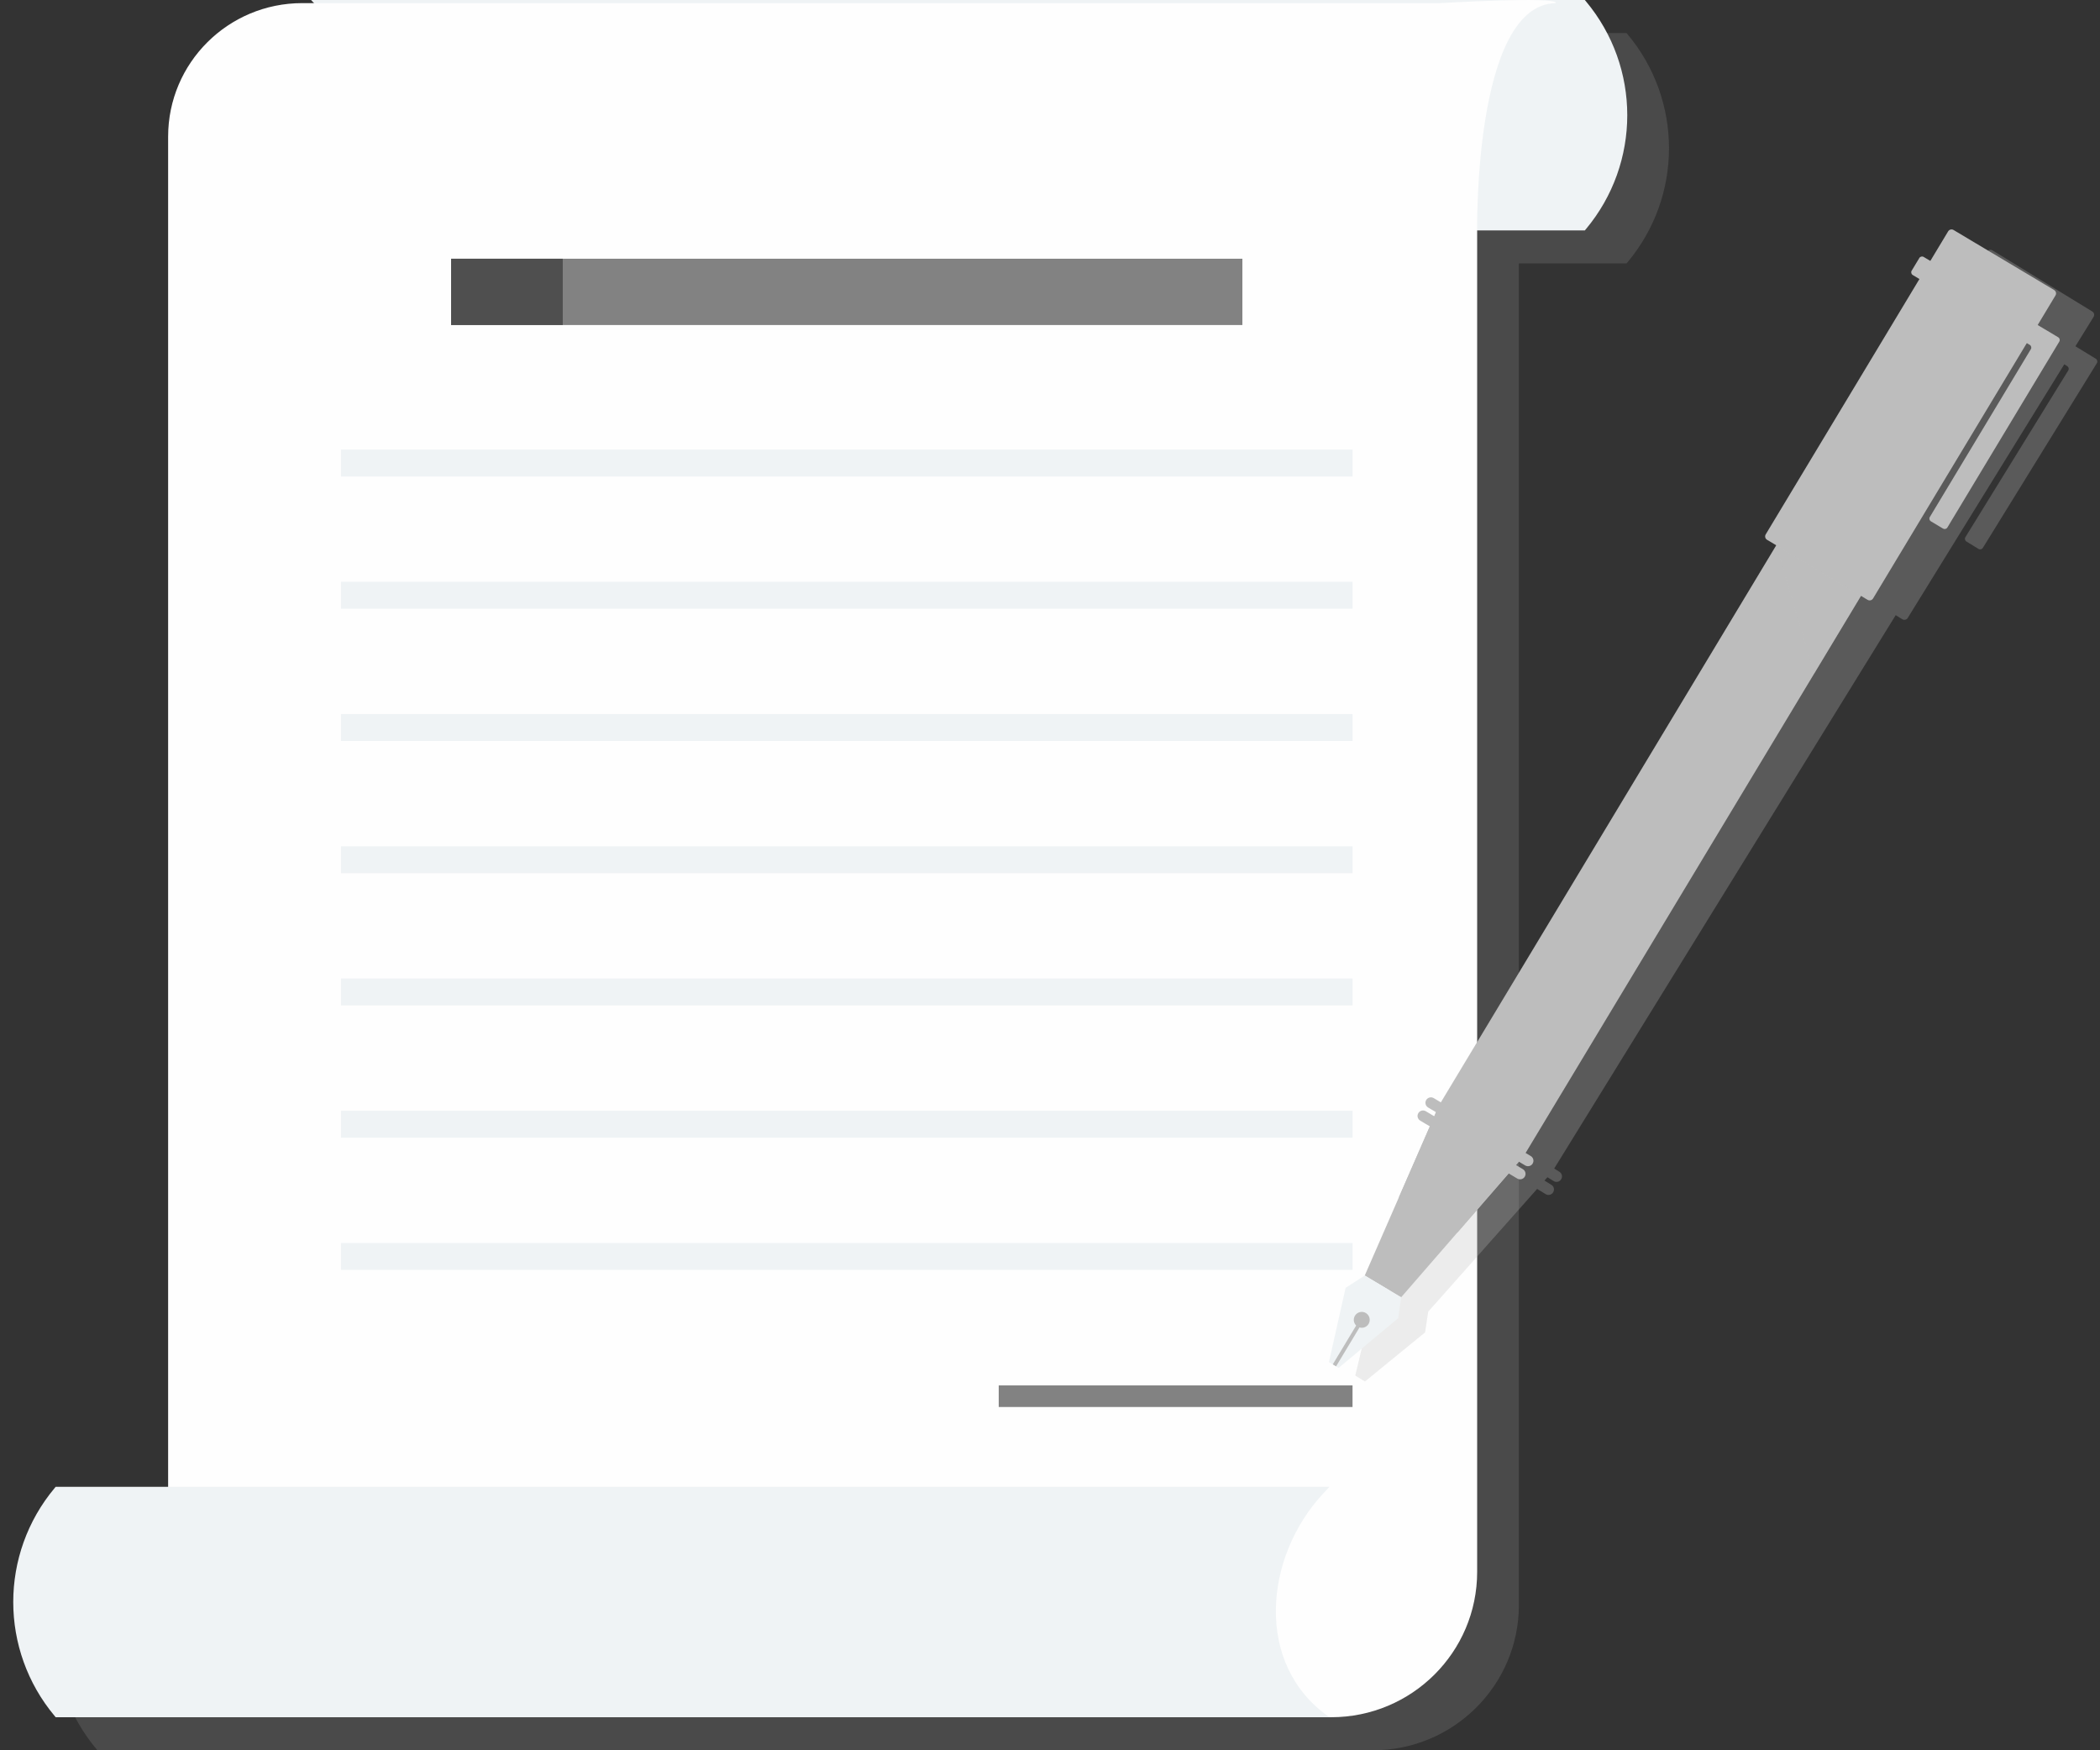 <svg width="132" height="110" viewBox="0 0 132 110" fill="none" xmlns="http://www.w3.org/2000/svg">
<rect x="0" y="0" width="132" height="110" fill="#333333" stroke="none"/>
<g clip-path="url(#clip0)">
<path opacity="0.17" d="M102.3 2.15L102.239 2.077H96.64H22.175L22.357 2.273H21.621C16.964 2.273 13.192 6.031 13.192 10.665V95.519H6.123L6.063 95.591C2.588 99.744 2.588 105.775 6.063 109.927L6.123 110C6.123 110 8.807 110 13.192 110H86.19H86.296C91.363 110 95.473 105.908 95.473 100.863V16.752C95.473 16.752 95.471 16.682 95.471 16.556H102.239L102.3 16.483C105.777 12.334 105.777 6.302 102.3 2.15Z" fill="#BDBDBD"/>
<path d="M19.552 14.481H99.619L99.679 14.409C103.154 10.256 103.154 4.225 99.679 0.073L99.619 0H94.019H19.552L19.948 0.424C23.662 4.406 23.518 10.608 19.623 14.411L19.552 14.481Z" fill="#EFF3F5"/>
<path d="M83.672 107.923H10.568V8.588C10.568 3.951 14.343 0.196 18.998 0.196H90.519C90.519 0.196 97.94 -0.243 97.792 0.196C92.583 0.296 92.85 14.677 92.85 14.677V98.785C92.85 103.833 88.743 107.923 83.672 107.923Z" fill="#FEFEFE"/>
<path d="M83.567 107.923C80.306 107.923 3.5 107.923 3.5 107.923L3.439 107.85C-0.036 103.698 -0.036 97.666 3.439 93.514L3.5 93.441H83.567L83.171 93.865C79.456 97.847 78.824 104.638 83.567 107.923C83.567 107.923 86.827 107.923 83.567 107.923Z" fill="#EFF3F5"/>
<path d="M78.093 16.26H28.354V20.427H78.093V16.26Z" fill="#828282"/>
<path d="M85.016 87.069H62.777V88.426H85.016V87.069Z" fill="#828282"/>
<path d="M85.018 28.255H21.434V29.949H85.018V28.255Z" fill="#EFF3F5"/>
<path d="M85.018 36.565H21.434V38.258H85.018V36.565Z" fill="#EFF3F5"/>
<path d="M85.018 44.877H21.434V46.57H85.018V44.877Z" fill="#EFF3F5"/>
<path d="M85.018 53.186H21.434V54.88H85.018V53.186Z" fill="#EFF3F5"/>
<path d="M85.018 61.495H21.434V63.189H85.018V61.495Z" fill="#EFF3F5"/>
<path d="M85.018 78.117H21.434V79.81H85.018V78.117Z" fill="#EFF3F5"/>
<path d="M85.018 69.808H21.434V71.501H85.018V69.808Z" fill="#EFF3F5"/>
<path opacity="0.28" d="M131.738 22.547L131.005 22.098L130.808 21.978L130.455 21.762L131.597 19.916C131.667 19.8 131.632 19.647 131.516 19.577L125.237 15.733C125.121 15.663 124.967 15.698 124.896 15.813L123.755 17.66L123.334 17.404C123.241 17.346 123.117 17.377 123.059 17.469L122.57 18.262C122.512 18.355 122.543 18.478 122.636 18.536L123.057 18.792L113.216 34.733C113.146 34.849 113.181 35.002 113.297 35.072L113.871 35.423L92.404 70.201L91.958 69.928C91.797 69.83 91.588 69.88 91.487 70.041L91.484 70.046C91.386 70.206 91.436 70.415 91.598 70.515L92.094 70.819L91.981 71.072L91.454 70.751C91.293 70.653 91.084 70.703 90.983 70.864L90.98 70.869C90.882 71.029 90.932 71.237 91.094 71.338L91.696 71.707L89.7 76.145L87.5 81.037L86.291 81.795L85.189 86.451L85.797 86.823L89.574 83.739L89.776 82.43L93.364 78.388L93.369 78.38L96.62 74.72L97.157 75.049C97.318 75.146 97.527 75.096 97.625 74.936L97.628 74.931C97.726 74.77 97.676 74.562 97.514 74.462L97.081 74.195L97.267 73.987L97.661 74.228C97.822 74.326 98.031 74.276 98.129 74.115L98.132 74.11C98.23 73.95 98.18 73.741 98.018 73.641L97.691 73.44L118.168 40.265L119.158 38.662L119.574 38.918C119.69 38.988 119.844 38.953 119.914 38.838L129.755 22.896L129.939 23.009C130.032 23.067 130.062 23.187 130.004 23.282L123.538 33.76C123.48 33.852 123.51 33.975 123.604 34.033L124.362 34.497C124.455 34.555 124.579 34.525 124.637 34.432L131.801 22.826C131.861 22.728 131.831 22.605 131.738 22.547Z" fill="#BDBDBD"/>
<path d="M91.618 77.45L87.929 75.249L90.444 69.486L114.386 29.725L119.713 32.904L95.788 72.638L91.618 77.45Z" fill="#BDBDBD"/>
<path d="M117.394 37.699L111.072 33.925C110.956 33.855 110.916 33.705 110.986 33.587L122.455 14.539C122.525 14.424 122.676 14.383 122.795 14.454L129.117 18.227C129.233 18.297 129.274 18.448 129.203 18.566L117.735 37.613C117.664 37.729 117.513 37.769 117.394 37.699Z" fill="#BDBDBD"/>
<path d="M128.636 20.756L128.439 20.638L120.915 16.147C120.821 16.092 120.698 16.122 120.643 16.215L120.161 17.013C120.106 17.105 120.136 17.228 120.229 17.284L127.585 21.674C127.678 21.729 127.711 21.852 127.653 21.945L121.303 32.493C121.247 32.585 121.278 32.708 121.371 32.764L122.134 33.22C122.228 33.275 122.351 33.245 122.407 33.152L129.442 21.468C129.498 21.376 129.467 21.253 129.374 21.198L128.636 20.756Z" fill="#BDBDBD"/>
<path d="M88.072 81.531L85.784 80.164L90.446 69.486L95.771 72.665L88.072 81.531Z" fill="#BDBDBD"/>
<path d="M88.072 81.531L85.784 80.164L84.582 80.937L83.534 85.603L84.144 85.967L87.888 82.844L88.072 81.531Z" fill="#EFF3F5"/>
<path d="M95.869 73.245L89.766 69.602C89.604 69.504 89.551 69.296 89.647 69.135L89.65 69.13C89.746 68.969 89.957 68.917 90.118 69.012L96.222 72.655C96.383 72.753 96.436 72.961 96.34 73.122L96.338 73.127C96.242 73.29 96.033 73.34 95.869 73.245Z" fill="#BDBDBD"/>
<path d="M95.373 74.07L89.269 70.427C89.108 70.329 89.055 70.121 89.151 69.96L89.153 69.955C89.251 69.795 89.461 69.742 89.622 69.838L95.725 73.48C95.887 73.578 95.939 73.787 95.844 73.947L95.841 73.952C95.746 74.113 95.534 74.165 95.373 74.07Z" fill="#BDBDBD"/>
<path d="M86.026 83.205C85.885 83.441 85.575 83.519 85.338 83.376C85.101 83.235 85.023 82.926 85.167 82.691C85.308 82.455 85.618 82.377 85.855 82.52C86.091 82.663 86.167 82.969 86.026 83.205Z" fill="#BDBDBD"/>
<path d="M85.373 83.094L83.775 85.747L83.982 85.871L85.58 83.218L85.373 83.094Z" fill="#BDBDBD"/>
<path opacity="0.28" d="M111.649 34.269L116.976 37.448L114.03 42.34L111.649 34.269Z" fill="#BDBDBD"/>
<path d="M35.372 16.26H28.354V20.427H35.372V16.26Z" fill="#4F4F4F"/>
</g>
<defs>
<clipPath id="clip0">
<rect width="131" height="110" fill="white" transform="translate(0.834)"/>
</clipPath>
</defs>
</svg>
